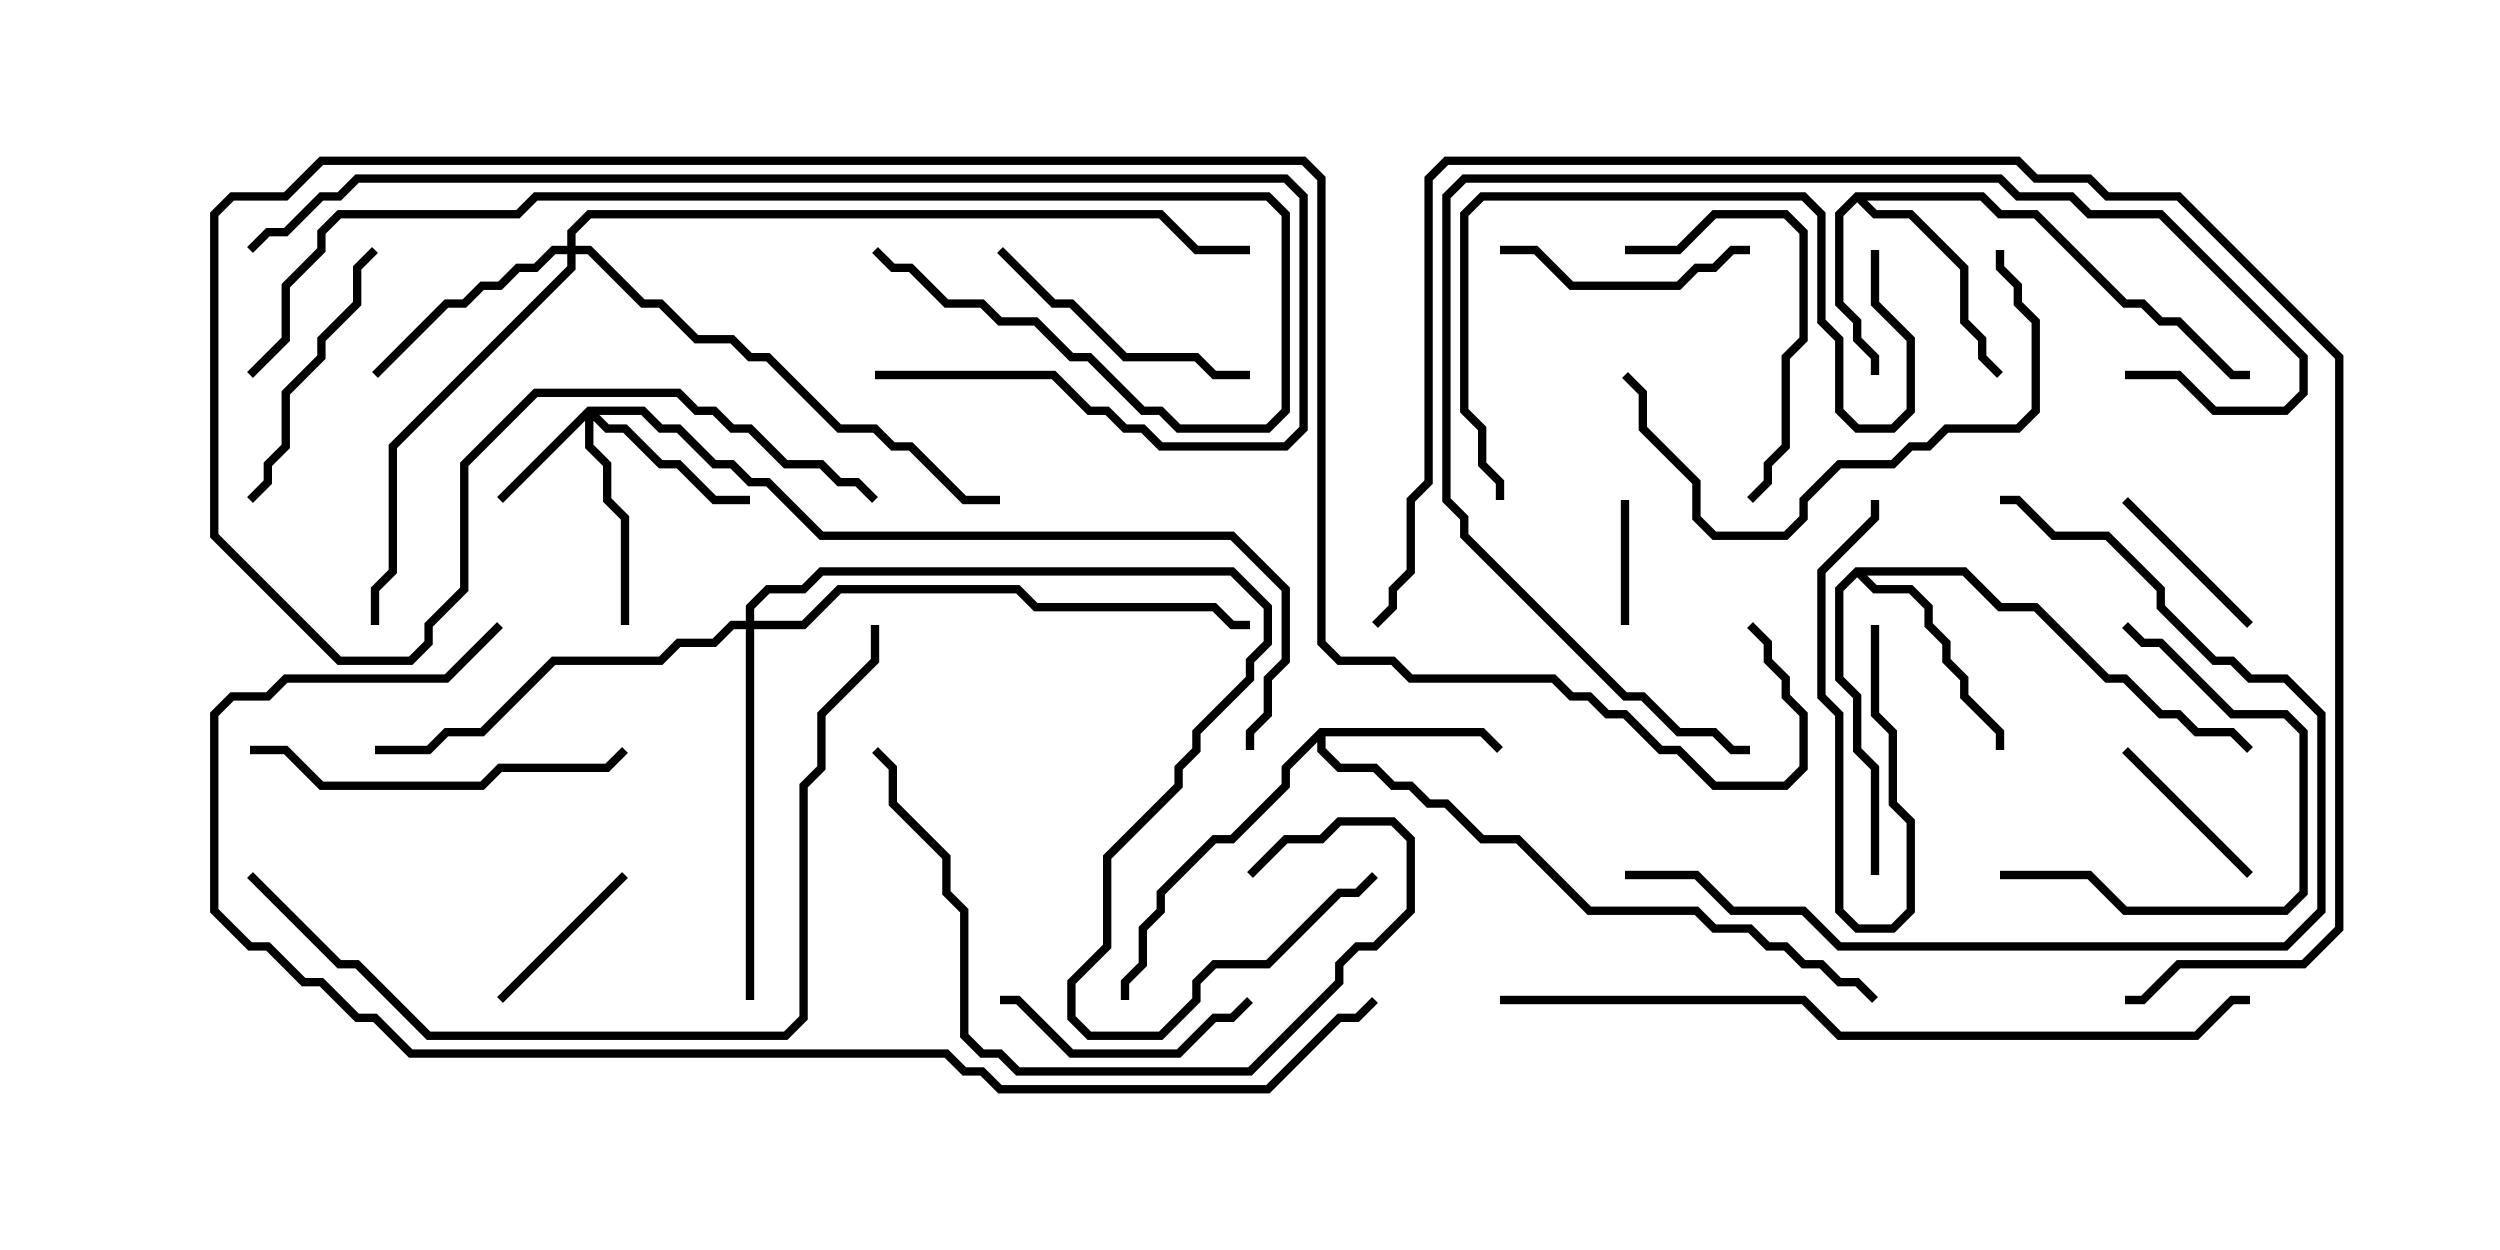 <svg version="1.1" width="30" height="15" xmlns="http://www.w3.org/2000/svg"><path d="M15.836,8.736L17.806,8.736L18.035,8.965L17.965,9.035L17.765,8.836L15.907,8.836L15.907,8.979L16.092,9.164L16.521,9.164L16.735,9.379L16.949,9.379L17.164,9.593L17.378,9.593L17.806,10.021L18.235,10.021L19.092,10.879L20.378,10.879L20.592,11.093L21.021,11.093L21.235,11.307L21.449,11.307L21.664,11.521L21.878,11.521L22.092,11.736L22.306,11.736L22.535,11.965L22.465,12.035L22.265,11.836L22.051,11.836L21.836,11.621L21.622,11.621L21.408,11.407L21.194,11.407L20.979,11.193L20.551,11.193L20.336,10.979L19.051,10.979L18.194,10.121L17.765,10.121L17.336,9.693L17.122,9.693L16.908,9.479L16.694,9.479L16.479,9.264L16.051,9.264L15.807,9.021L15.807,8.906L15.479,9.235L15.479,9.449L14.806,10.121L14.592,10.121L13.979,10.735L13.979,10.949L13.764,11.164L13.764,11.592L13.55,11.806L13.55,12L13.45,12L13.45,11.765L13.664,11.551L13.664,11.122L13.879,10.908L13.879,10.694L14.551,10.021L14.765,10.021L15.379,9.408L15.379,9.194z" stroke="none"/><path d="M22.265,2.307L23.806,2.307L24.021,2.521L24.449,2.521L25.521,3.593L25.735,3.593L25.949,3.807L26.164,3.807L26.806,4.45L27,4.45L27,4.55L26.765,4.55L26.122,3.907L25.908,3.907L25.694,3.693L25.479,3.693L24.408,2.621L23.979,2.621L23.765,2.407L22.406,2.407L22.521,2.521L22.949,2.521L23.621,3.194L23.621,3.836L23.836,4.051L23.836,4.265L24.035,4.465L23.965,4.535L23.736,4.306L23.736,4.092L23.521,3.878L23.521,3.235L22.908,2.621L22.479,2.621L22.286,2.428L22.121,2.592L22.121,3.622L22.336,3.836L22.336,4.051L22.55,4.265L22.55,4.5L22.45,4.5L22.45,4.306L22.236,4.092L22.236,3.878L22.021,3.664L22.021,2.551z" stroke="none"/><path d="M22.265,6.807L23.592,6.807L24.021,7.236L24.449,7.236L25.306,8.093L25.521,8.093L25.949,8.521L26.164,8.521L26.378,8.736L26.806,8.736L27.035,8.965L26.965,9.035L26.765,8.836L26.336,8.836L26.122,8.621L25.908,8.621L25.479,8.193L25.265,8.193L24.408,7.336L23.979,7.336L23.551,6.907L22.406,6.907L22.521,7.021L22.949,7.021L23.193,7.265L23.193,7.479L23.407,7.694L23.407,7.908L23.621,8.122L23.621,8.336L24.05,8.765L24.05,9L23.95,9L23.95,8.806L23.521,8.378L23.521,8.164L23.307,7.949L23.307,7.735L23.093,7.521L23.093,7.306L22.908,7.121L22.479,7.121L22.286,6.928L22.121,7.092L22.121,8.122L22.336,8.336L22.336,8.979L22.55,9.194L22.55,10.5L22.45,10.5L22.45,9.235L22.236,9.021L22.236,8.378L22.021,8.164L22.021,7.051z" stroke="none"/><path d="M7.051,4.879L7.735,4.879L7.949,5.093L8.164,5.093L8.592,5.521L8.806,5.521L9.021,5.736L9.235,5.736L9.878,6.379L14.806,6.379L15.479,7.051L15.479,7.949L15.264,8.164L15.264,8.592L15.05,8.806L15.05,9L14.95,9L14.95,8.765L15.164,8.551L15.164,8.122L15.379,7.908L15.379,7.092L14.765,6.479L9.836,6.479L9.194,5.836L8.979,5.836L8.765,5.621L8.551,5.621L8.122,5.193L7.908,5.193L7.694,4.979L7.192,4.979L7.306,5.093L7.521,5.093L7.949,5.521L8.164,5.521L8.592,5.95L9,5.95L9,6.05L8.551,6.05L8.122,5.621L7.908,5.621L7.479,5.193L7.265,5.193L7.121,5.049L7.121,5.336L7.336,5.551L7.336,5.979L7.55,6.194L7.55,7.5L7.45,7.5L7.45,6.235L7.236,6.021L7.236,5.592L7.021,5.378L7.021,5.049L6.035,6.035L5.965,5.965z" stroke="none"/><path d="M6.807,2.95L6.807,2.765L7.051,2.521L13.949,2.521L14.378,2.95L15,2.95L15,3.05L14.336,3.05L13.908,2.621L7.092,2.621L6.907,2.806L6.907,2.95L7.092,2.95L7.735,3.593L7.949,3.593L8.378,4.021L8.806,4.021L9.021,4.236L9.235,4.236L10.092,5.093L10.521,5.093L10.735,5.307L10.949,5.307L11.592,5.95L12,5.95L12,6.05L11.551,6.05L10.908,5.407L10.694,5.407L10.479,5.193L10.051,5.193L9.194,4.336L8.979,4.336L8.765,4.121L8.336,4.121L7.908,3.693L7.694,3.693L7.051,3.05L6.907,3.05L6.907,3.235L4.764,5.378L4.764,6.878L4.55,7.092L4.55,7.5L4.45,7.5L4.45,7.051L4.664,6.836L4.664,5.336L6.807,3.194L6.807,3.05L6.664,3.05L6.449,3.264L6.235,3.264L6.021,3.479L5.806,3.479L5.592,3.693L5.378,3.693L4.535,4.535L4.465,4.465L5.336,3.593L5.551,3.593L5.765,3.379L5.979,3.379L6.194,3.164L6.408,3.164L6.622,2.95z" stroke="none"/><path d="M8.95,7.45L8.95,7.265L9.194,7.021L9.622,7.021L9.836,6.807L14.806,6.807L15.264,7.265L15.264,7.735L15.05,7.949L15.05,8.164L14.407,8.806L14.407,9.021L14.193,9.235L14.193,9.449L13.336,10.306L13.336,11.378L12.907,11.806L12.907,12.194L13.092,12.379L13.908,12.379L14.307,11.979L14.307,11.765L14.551,11.521L15.194,11.521L16.051,10.664L16.265,10.664L16.465,10.465L16.535,10.535L16.306,10.764L16.092,10.764L15.235,11.621L14.592,11.621L14.407,11.806L14.407,12.021L13.949,12.479L13.051,12.479L12.807,12.235L12.807,11.765L13.236,11.336L13.236,10.265L14.093,9.408L14.093,9.194L14.307,8.979L14.307,8.765L14.95,8.122L14.95,7.908L15.164,7.694L15.164,7.306L14.765,6.907L9.878,6.907L9.664,7.121L9.235,7.121L9.05,7.306L9.05,7.45L9.622,7.45L10.051,7.021L12.235,7.021L12.449,7.236L14.592,7.236L14.806,7.45L15,7.45L15,7.55L14.765,7.55L14.551,7.336L12.408,7.336L12.194,7.121L10.092,7.121L9.664,7.55L9.05,7.55L9.05,12L8.95,12L8.95,7.55L8.806,7.55L8.592,7.764L8.164,7.764L7.949,7.979L6.664,7.979L5.806,8.836L5.378,8.836L5.164,9.05L4.5,9.05L4.5,8.95L5.122,8.95L5.336,8.736L5.765,8.736L6.622,7.879L7.908,7.879L8.122,7.664L8.551,7.664L8.765,7.45z" stroke="none"/><path d="M22.45,7.5L22.55,7.5L22.55,8.551L22.764,8.765L22.764,9.622L22.979,9.836L22.979,10.949L22.735,11.193L22.265,11.193L22.021,10.949L22.021,8.592L21.807,8.378L21.807,6.836L22.45,6.194L22.45,6L22.55,6L22.55,6.235L21.907,6.878L21.907,8.336L22.121,8.551L22.121,10.908L22.306,11.093L22.694,11.093L22.879,10.908L22.879,9.878L22.664,9.664L22.664,8.806L22.45,8.592z" stroke="none"/><path d="M19.45,6L19.55,6L19.55,7.5L19.45,7.5z" stroke="none"/><path d="M25.465,6.035L25.535,5.965L27.035,7.465L26.965,7.535z" stroke="none"/><path d="M6.035,12.035L5.965,11.965L7.465,10.465L7.535,10.535z" stroke="none"/><path d="M27.035,10.465L26.965,10.535L25.465,9.035L25.535,8.965z" stroke="none"/><path d="M18,3.05L18,2.95L18.449,2.95L18.878,3.379L20.122,3.379L20.336,3.164L20.551,3.164L20.765,2.95L21,2.95L21,3.05L20.806,3.05L20.592,3.264L20.378,3.264L20.164,3.479L18.836,3.479L18.408,3.05z" stroke="none"/><path d="M14.965,11.965L15.035,12.035L14.806,12.264L14.592,12.264L14.164,12.693L12.836,12.693L12.194,12.05L12,12.05L12,11.95L12.235,11.95L12.878,12.593L14.122,12.593L14.551,12.164L14.765,12.164z" stroke="none"/><path d="M11.965,3.035L12.035,2.965L12.664,3.593L12.878,3.593L13.521,4.236L14.378,4.236L14.592,4.45L15,4.45L15,4.55L14.551,4.55L14.336,4.336L13.479,4.336L12.836,3.693L12.622,3.693z" stroke="none"/><path d="M19.5,3.05L19.5,2.95L20.122,2.95L20.551,2.521L21.449,2.521L21.693,2.765L21.693,4.092L21.479,4.306L21.479,5.378L21.264,5.592L21.264,5.806L21.035,6.035L20.965,5.965L21.164,5.765L21.164,5.551L21.379,5.336L21.379,4.265L21.593,4.051L21.593,2.806L21.408,2.621L20.592,2.621L20.164,3.05z" stroke="none"/><path d="M24,10.55L24,10.45L25.092,10.45L25.521,10.879L27.408,10.879L27.593,10.694L27.593,8.806L27.408,8.621L26.765,8.621L25.908,7.764L25.694,7.764L25.465,7.535L25.535,7.465L25.735,7.664L25.949,7.664L26.806,8.521L27.449,8.521L27.693,8.765L27.693,10.735L27.449,10.979L25.479,10.979L25.051,10.55z" stroke="none"/><path d="M4.465,2.965L4.535,3.035L4.336,3.235L4.336,3.664L3.907,4.092L3.907,4.306L3.479,4.735L3.479,5.378L3.264,5.592L3.264,5.806L3.035,6.035L2.965,5.965L3.164,5.765L3.164,5.551L3.379,5.336L3.379,4.694L3.807,4.265L3.807,4.051L4.236,3.622L4.236,3.194z" stroke="none"/><path d="M3,9.05L3,8.95L3.449,8.95L3.878,9.379L5.765,9.379L5.979,9.164L7.265,9.164L7.465,8.965L7.535,9.035L7.306,9.264L6.021,9.264L5.806,9.479L3.836,9.479L3.408,9.05z" stroke="none"/><path d="M23.95,3L24.05,3L24.05,3.194L24.264,3.408L24.264,3.622L24.479,3.836L24.479,4.949L24.235,5.193L23.378,5.193L23.164,5.407L22.949,5.407L22.735,5.621L22.092,5.621L21.693,6.021L21.693,6.235L21.449,6.479L20.551,6.479L20.307,6.235L20.307,5.806L19.664,5.164L19.664,4.735L19.465,4.535L19.535,4.465L19.764,4.694L19.764,5.122L20.407,5.765L20.407,6.194L20.592,6.379L21.408,6.379L21.593,6.194L21.593,5.979L22.051,5.521L22.694,5.521L22.908,5.307L23.122,5.307L23.336,5.093L24.194,5.093L24.379,4.908L24.379,3.878L24.164,3.664L24.164,3.449L23.95,3.235z" stroke="none"/><path d="M15.035,10.535L14.965,10.465L15.408,10.021L15.836,10.021L16.051,9.807L16.735,9.807L16.979,10.051L16.979,10.949L16.521,11.407L16.306,11.407L16.121,11.592L16.121,11.806L15.021,12.907L12.194,12.907L11.979,12.693L11.765,12.693L11.521,12.449L11.521,10.949L11.307,10.735L11.307,10.306L10.664,9.664L10.664,9.235L10.465,9.035L10.535,8.965L10.764,9.194L10.764,9.622L11.407,10.265L11.407,10.694L11.621,10.908L11.621,12.408L11.806,12.593L12.021,12.593L12.235,12.807L14.979,12.807L16.021,11.765L16.021,11.551L16.265,11.307L16.479,11.307L16.879,10.908L16.879,10.092L16.694,9.907L16.092,9.907L15.878,10.121L15.449,10.121z" stroke="none"/><path d="M22.45,3L22.55,3L22.55,3.622L22.979,4.051L22.979,4.949L22.735,5.193L22.265,5.193L22.021,4.949L22.021,4.092L21.807,3.878L21.807,2.592L21.622,2.407L17.806,2.407L17.621,2.592L17.621,4.908L17.836,5.122L17.836,5.551L18.05,5.765L18.05,6L17.95,6L17.95,5.806L17.736,5.592L17.736,5.164L17.521,4.949L17.521,2.551L17.765,2.307L21.664,2.307L21.907,2.551L21.907,3.836L22.121,4.051L22.121,4.908L22.306,5.093L22.694,5.093L22.879,4.908L22.879,4.092L22.45,3.664z" stroke="none"/><path d="M19.5,10.55L19.5,10.45L20.378,10.45L20.806,10.879L21.664,10.879L22.092,11.307L27.408,11.307L27.807,10.908L27.807,8.592L27.408,8.193L26.979,8.193L26.765,7.979L26.551,7.979L25.879,7.306L25.879,7.092L25.265,6.479L24.622,6.479L24.194,6.05L24,6.05L24,5.95L24.235,5.95L24.664,6.379L25.306,6.379L25.979,7.051L25.979,7.265L26.592,7.879L26.806,7.879L27.021,8.093L27.449,8.093L27.907,8.551L27.907,10.949L27.449,11.407L22.051,11.407L21.622,10.979L20.765,10.979L20.336,10.55z" stroke="none"/><path d="M25.5,4.55L25.5,4.45L26.164,4.45L26.592,4.879L27.408,4.879L27.593,4.694L27.593,4.306L25.908,2.621L25.051,2.621L24.836,2.407L24.194,2.407L23.979,2.193L17.592,2.193L17.407,2.378L17.407,5.979L17.621,6.194L17.621,6.408L19.521,8.307L19.735,8.307L20.164,8.736L20.592,8.736L20.806,8.95L21,8.95L21,9.05L20.765,9.05L20.551,8.836L20.122,8.836L19.694,8.407L19.479,8.407L17.521,6.449L17.521,6.235L17.307,6.021L17.307,2.336L17.551,2.093L24.021,2.093L24.235,2.307L24.878,2.307L25.092,2.521L25.949,2.521L27.693,4.265L27.693,4.735L27.449,4.979L26.551,4.979L26.122,4.55z" stroke="none"/><path d="M3.035,4.535L2.965,4.465L3.379,4.051L3.379,3.408L3.807,2.979L3.807,2.765L4.051,2.521L6.194,2.521L6.408,2.307L15.235,2.307L15.479,2.551L15.479,4.949L15.235,5.193L14.122,5.193L13.908,4.979L13.694,4.979L13.051,4.336L12.836,4.336L12.408,3.907L11.979,3.907L11.765,3.693L11.336,3.693L10.908,3.264L10.694,3.264L10.465,3.035L10.535,2.965L10.735,3.164L10.949,3.164L11.378,3.593L11.806,3.593L12.021,3.807L12.449,3.807L12.878,4.236L13.092,4.236L13.735,4.879L13.949,4.879L14.164,5.093L15.194,5.093L15.379,4.908L15.379,2.592L15.194,2.407L6.449,2.407L6.235,2.621L4.092,2.621L3.907,2.806L3.907,3.021L3.479,3.449L3.479,4.092z" stroke="none"/><path d="M10.5,4.55L10.5,4.45L12.664,4.45L13.092,4.879L13.306,4.879L13.521,5.093L13.735,5.093L13.949,5.307L15.408,5.307L15.593,5.122L15.593,2.378L15.408,2.193L4.306,2.193L4.092,2.407L3.878,2.407L3.449,2.836L3.235,2.836L3.035,3.035L2.965,2.965L3.194,2.736L3.408,2.736L3.836,2.307L4.051,2.307L4.265,2.093L15.449,2.093L15.693,2.336L15.693,5.164L15.449,5.407L13.908,5.407L13.694,5.193L13.479,5.193L13.265,4.979L13.051,4.979L12.622,4.55z" stroke="none"/><path d="M2.965,10.535L3.035,10.465L4.092,11.521L4.306,11.521L5.164,12.379L9.408,12.379L9.593,12.194L9.593,9.408L9.807,9.194L9.807,8.551L10.45,7.908L10.45,7.5L10.55,7.5L10.55,7.949L9.907,8.592L9.907,9.235L9.693,9.449L9.693,12.235L9.449,12.479L5.122,12.479L4.265,11.621L4.051,11.621z" stroke="none"/><path d="M18,12.05L18,11.95L21.664,11.95L22.092,12.379L26.336,12.379L26.765,11.95L27,11.95L27,12.05L26.806,12.05L26.378,12.479L22.051,12.479L21.622,12.05z" stroke="none"/><path d="M25.5,12.05L25.5,11.95L25.694,11.95L26.122,11.521L27.622,11.521L28.021,11.122L28.021,4.306L26.122,2.407L25.265,2.407L25.051,2.193L24.408,2.193L24.194,1.979L17.378,1.979L17.193,2.164L17.193,5.806L16.979,6.021L16.979,6.878L16.764,7.092L16.764,7.306L16.535,7.535L16.465,7.465L16.664,7.265L16.664,7.051L16.879,6.836L16.879,5.979L17.093,5.765L17.093,2.122L17.336,1.879L24.235,1.879L24.449,2.093L25.092,2.093L25.306,2.307L26.164,2.307L28.121,4.265L28.121,11.164L27.664,11.621L26.164,11.621L25.735,12.05z" stroke="none"/><path d="M10.535,5.965L10.465,6.035L10.265,5.836L10.051,5.836L9.836,5.621L9.408,5.621L8.979,5.193L8.765,5.193L8.551,4.979L8.336,4.979L8.122,4.764L6.449,4.764L5.621,5.592L5.621,7.092L5.193,7.521L5.193,7.735L4.949,7.979L4.051,7.979L2.521,6.449L2.521,2.551L2.765,2.307L3.408,2.307L3.836,1.879L15.664,1.879L15.907,2.122L15.907,7.694L16.092,7.879L16.735,7.879L16.949,8.093L18.664,8.093L18.878,8.307L19.092,8.307L19.306,8.521L19.521,8.521L19.949,8.95L20.164,8.95L20.592,9.379L21.408,9.379L21.593,9.194L21.593,8.592L21.379,8.378L21.379,8.164L21.164,7.949L21.164,7.735L20.965,7.535L21.035,7.465L21.264,7.694L21.264,7.908L21.479,8.122L21.479,8.336L21.693,8.551L21.693,9.235L21.449,9.479L20.551,9.479L20.122,9.05L19.908,9.05L19.479,8.621L19.265,8.621L19.051,8.407L18.836,8.407L18.622,8.193L16.908,8.193L16.694,7.979L16.051,7.979L15.807,7.735L15.807,2.164L15.622,1.979L3.878,1.979L3.449,2.407L2.806,2.407L2.621,2.592L2.621,6.408L4.092,7.879L4.908,7.879L5.093,7.694L5.093,7.479L5.521,7.051L5.521,5.551L6.408,4.664L8.164,4.664L8.378,4.879L8.592,4.879L8.806,5.093L9.021,5.093L9.449,5.521L9.878,5.521L10.092,5.736L10.306,5.736z" stroke="none"/><path d="M5.965,7.465L6.035,7.535L5.378,8.193L3.449,8.193L3.235,8.407L2.806,8.407L2.621,8.592L2.621,10.908L3.021,11.307L3.235,11.307L3.664,11.736L3.878,11.736L4.306,12.164L4.521,12.164L4.949,12.593L11.378,12.593L11.592,12.807L11.806,12.807L12.021,13.021L15.194,13.021L16.051,12.164L16.265,12.164L16.465,11.965L16.535,12.035L16.306,12.264L16.092,12.264L15.235,13.121L11.979,13.121L11.765,12.907L11.551,12.907L11.336,12.693L4.908,12.693L4.479,12.264L4.265,12.264L3.836,11.836L3.622,11.836L3.194,11.407L2.979,11.407L2.521,10.949L2.521,8.551L2.765,8.307L3.194,8.307L3.408,8.093L5.336,8.093z" stroke="none"/></svg>
